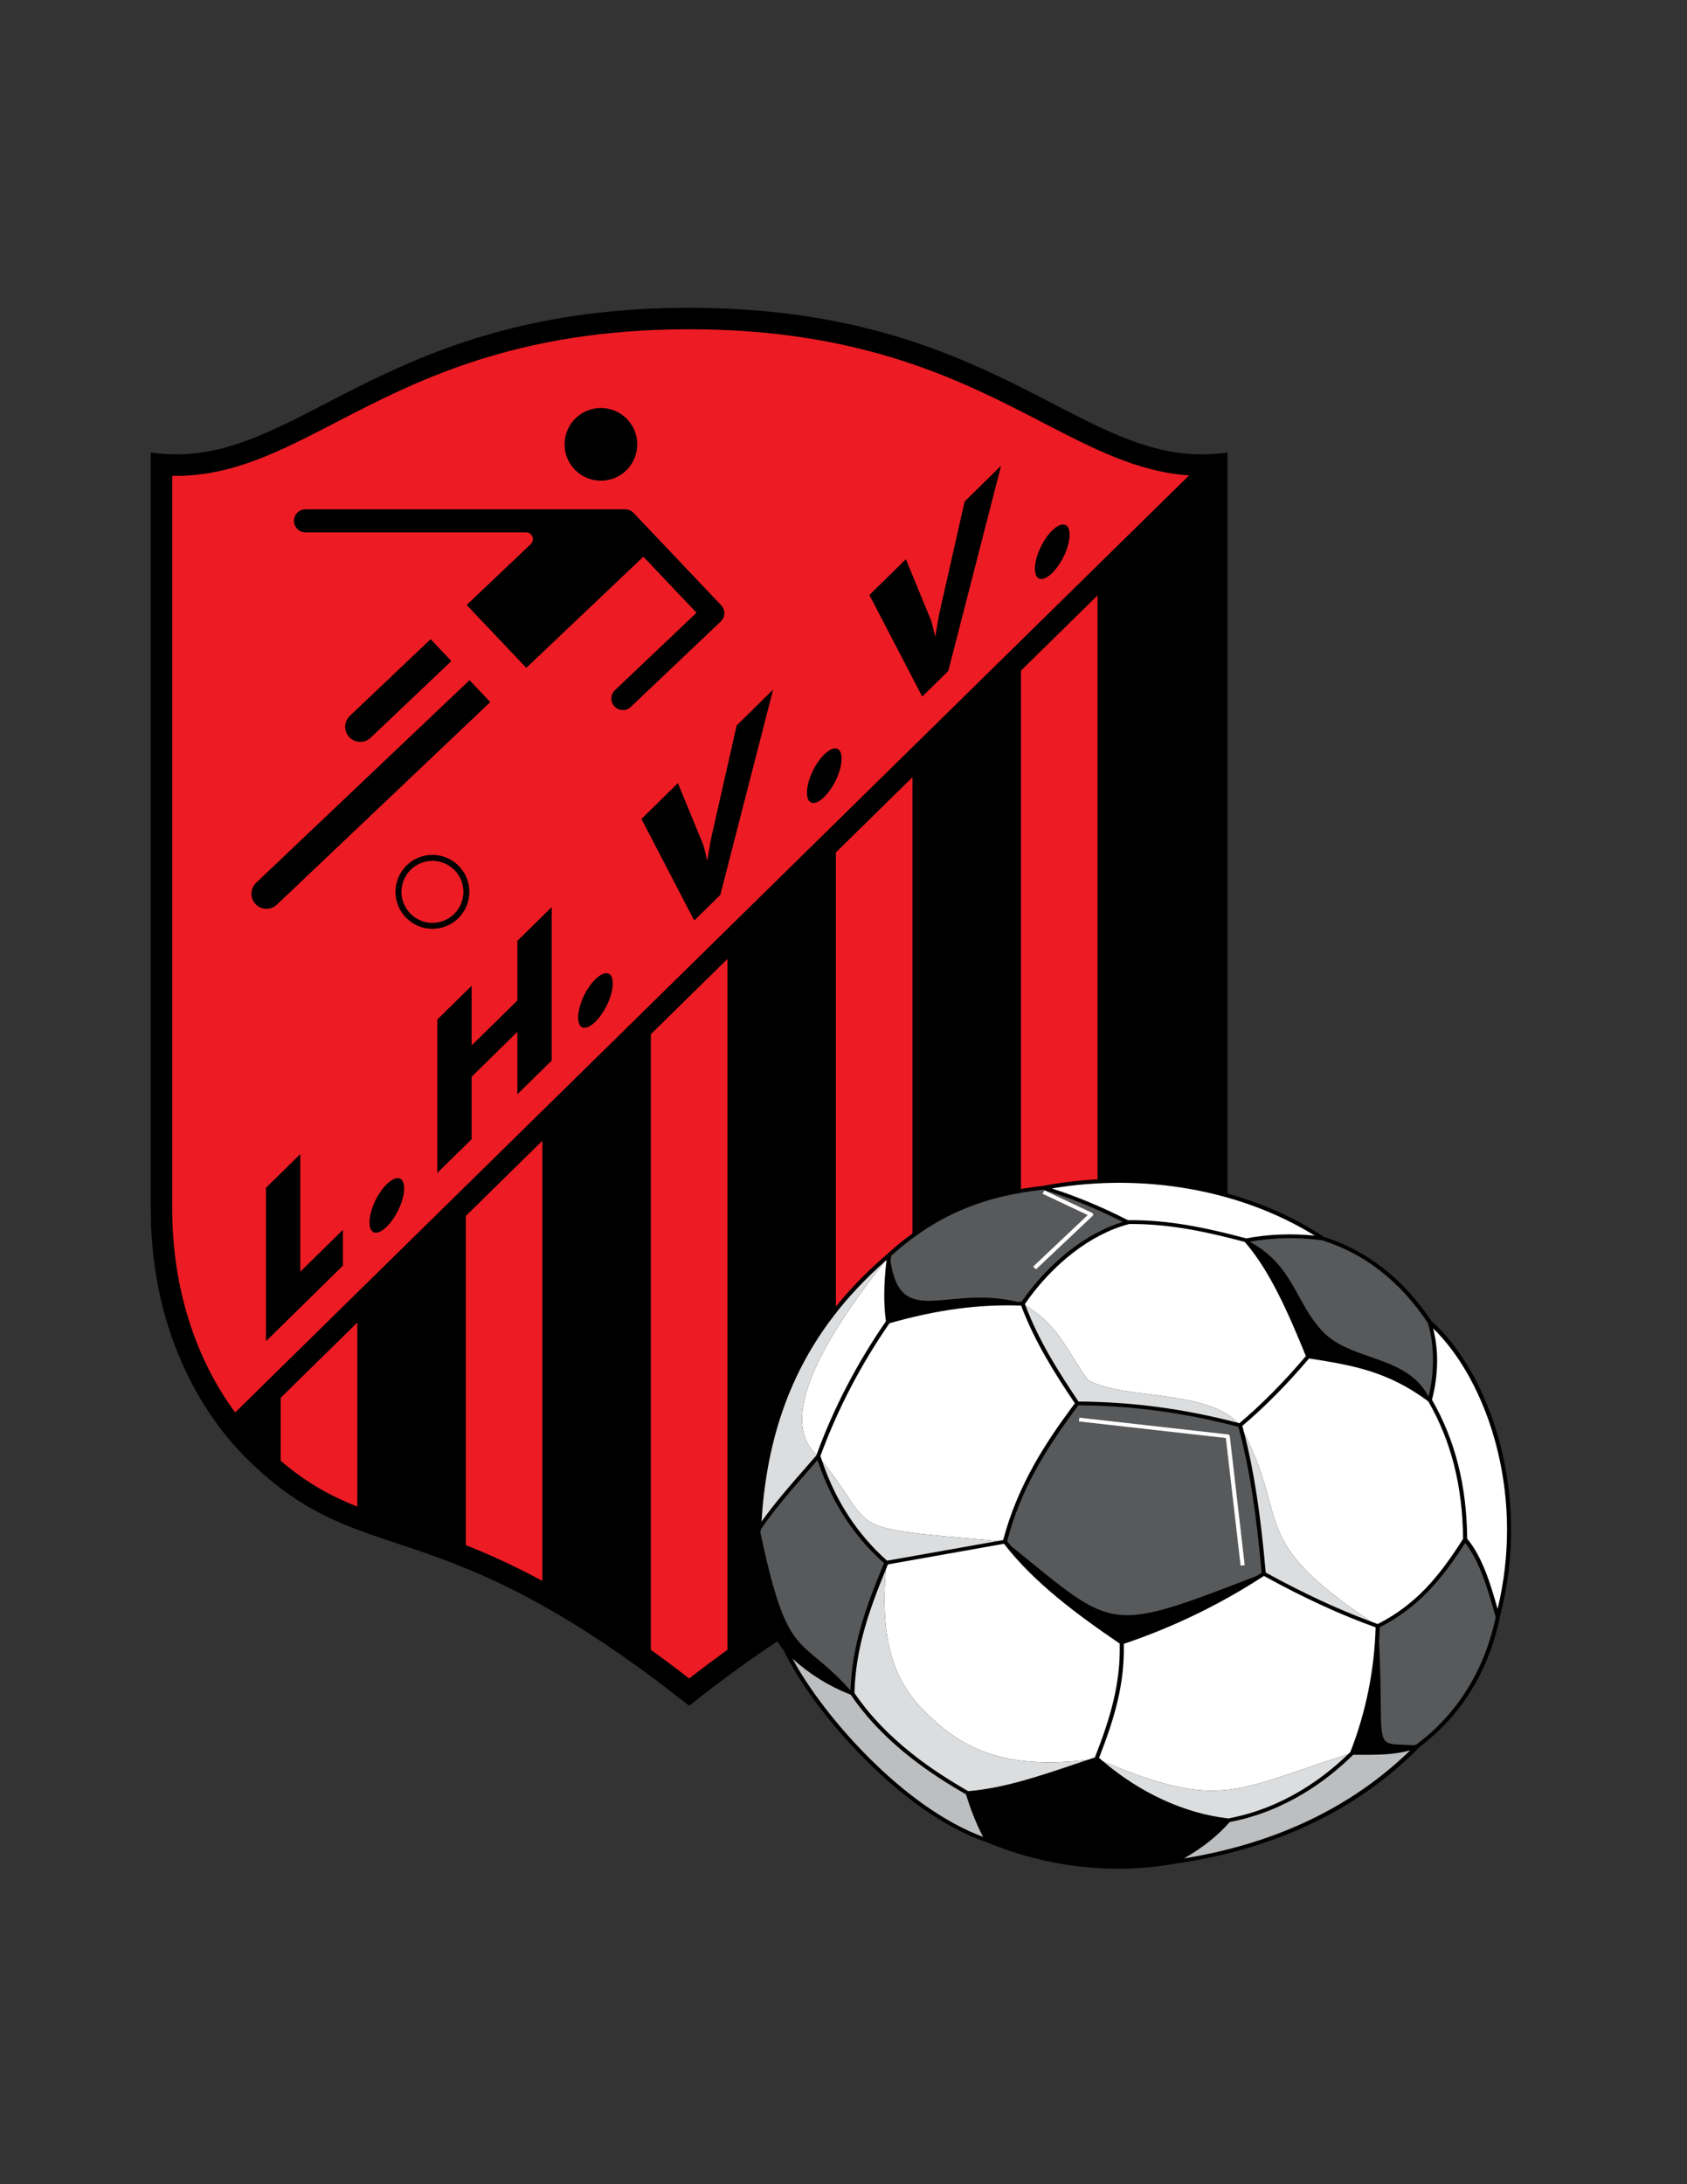 <?xml version="1.0" encoding="iso-8859-1"?>
<!-- Generator: Adobe Illustrator 24.0.1, SVG Export Plug-In . SVG Version: 6.00 Build 0)  -->
<svg version="1.1" id="Layer_1" xmlns="http://www.w3.org/2000/svg" xmlns:xlink="http://www.w3.org/1999/xlink" x="0px" y="0px"
	 viewBox="0 0 612 792" style="enable-background:new 0 0 612 792;" xml:space="preserve">
<rect x="0" y="0" width="612" height="792" fill="#333333" stroke="none"/>
<path d="M519.223,478.917c-10.178-15.214-23.25-25.434-38.849-30.38c-0.005-0.003-0.005-0.012-0.009-0.012
	c-10.479-6.906-22.385-12.196-35.062-15.752V164.066c-3.169,0.472-6.252,0.694-9.271,0.694c-46.737,0-78.442-53.148-186.03-53.148
	c-107.581,0-139.297,53.148-186.029,53.148c-3.022,0-6.099-0.222-9.271-0.694v274.55c0,39.345,15.154,71.022,35.246,90.725
	c42.635,41.81,67.135,15.636,160.054,89.16c11.697-9.255,22.308-16.928,32.009-23.358c0.739,1.161,1.506,2.288,2.329,3.335
	c0.008,0.01-0.001,0.019,0,0.034c10.298,21.714,42.412,58.948,73.527,69.464c0.018,0.007,0.047-0.01,0.073-0.003
	c21.246,9.006,45.938,11.868,67.816,7.877c0.001-0.002,0.009,0.006,0.009,0.006c36.626-5.186,66.618-19.425,89.147-42.317
	c0.021-0.021,0.018-0.059,0.041-0.083c15.057-11.278,25.088-27.471,29.157-46.958c0.015-0.08,0.005-0.161-0.009-0.239
	C555.999,541.476,540.198,497.591,519.223,478.917z"/>
<path style="fill:#ED1C24;" d="M62.485,172.526c0.497,0.011,0.993,0.017,1.488,0.017c20.46,0,37.792-8.977,57.861-19.371
	c29.058-15.049,65.22-33.778,128.167-33.778c62.952,0,99.111,18.728,128.166,33.777c18.528,9.597,34.726,17.979,53.207,19.21
	L85.314,512.159c-14.637-19.772-22.829-45.776-22.829-73.543V172.526z"/>
<path d="M96.494,430.688l12.454-12.226v42.646l15.454-15.174v12.997l-27.908,27.399V430.688z"/>
<path d="M140.294,429.396c3.513-3.449,6.323-2.783,6.323,1.497c0,4.358-2.81,10.463-6.323,13.911
	c-3.512,3.449-6.258,2.722-6.258-1.56C134.036,439.043,136.718,432.907,140.294,429.396z"/>
<path d="M158.633,369.678l12.453-12.227v21.635l16.604-16.302v-21.635l12.453-12.227v55.643l-12.453,12.227v-22.646l-16.604,16.302
	v22.646l-12.453,12.228V369.678z"/>
<path d="M215.977,355.087c3.512-3.448,6.322-2.783,6.322,1.497c0,4.358-2.81,10.463-6.322,13.912
	c-3.513,3.449-6.258,2.721-6.258-1.56C209.719,364.734,212.401,358.599,215.977,355.087z"/>
<path d="M232.699,296.956l13.22-12.978l9.132,22.162c0.192,0.435,0.703,2.423,1.533,5.966c0.83-5.173,1.405-8.228,1.596-9.039
	l9.068-40.032l13.22-12.979l-19.159,74.453l-9.452,9.28L232.699,296.956z"/>
<path d="M298.996,273.577c3.512-3.448,6.322-2.783,6.322,1.497c0,4.358-2.811,10.463-6.322,13.912
	c-3.513,3.448-6.258,2.721-6.258-1.56C292.738,283.223,295.419,277.088,298.996,273.577z"/>
<path d="M315.402,215.756l13.22-12.979l9.132,22.163c0.191,0.435,0.703,2.423,1.533,5.966c0.83-5.173,1.404-8.227,1.597-9.038
	l9.067-40.032l13.22-12.979l-19.158,74.453l-9.451,9.279L315.402,215.756z"/>
<path d="M381.698,192.377c3.512-3.448,6.321-2.783,6.321,1.497c0,4.358-2.81,10.463-6.321,13.912c-3.514,3.448-6.26,2.721-6.26-1.56
	C375.438,202.024,378.121,195.889,381.698,192.377z"/>
<path d="M217.998,174.307c7.283,0,13.187-5.904,13.187-13.187c0-7.283-5.904-13.188-13.187-13.188
	c-7.283,0-13.187,5.904-13.187,13.188C204.811,168.403,210.715,174.307,217.998,174.307z"/>
<path d="M92.913,320.101c-2.191,2.08-2.282,5.542-0.202,7.733c2.079,2.191,5.542,2.281,7.732,0.202l77.418-73.467l-7.53-7.935
	L92.913,320.101z"/>
<path d="M134.456,267.506l29.298-27.803l-7.53-7.935l-29.297,27.802c-2.191,2.08-2.282,5.542-0.203,7.733
	C128.803,269.495,132.265,269.585,134.456,267.506z"/>
<path d="M261.617,219.462l-31.775-33.483l0-0.001c-0.829-0.873-1.945-1.302-3.061-1.302h-115.96c-2.308,0-4.179,1.871-4.179,4.18
	c0,2.308,1.872,4.179,4.179,4.179h80.043c1.361,0,2.465,1.104,2.465,2.465c0,0.677-0.274,1.29-0.716,1.735l-23.325,22.134
	l21.638,22.801l42.471-40.302l19.28,20.316l-29.593,28.082c-1.674,1.589-1.744,4.234-0.155,5.909
	c1.589,1.674,4.235,1.743,5.908,0.154l32.626-30.959C263.137,223.782,263.206,221.136,261.617,219.462z"/>
<path d="M143.472,323.392c0-7.402,6-13.403,13.402-13.404l0,0c7.403,0.001,13.403,6.002,13.404,13.404l0,0
	c-0.001,7.402-6.001,13.402-13.404,13.402l0,0C149.472,336.794,143.472,330.794,143.472,323.392L143.472,323.392z"/>
<path style="fill:#ED1C24;" d="M145.633,323.392c0.011,6.208,5.033,11.229,11.241,11.241l0,0
	c6.208-0.012,11.231-5.033,11.242-11.241l0,0c-0.011-6.208-5.034-11.231-11.242-11.241l0,0
	C150.666,312.161,145.644,317.183,145.633,323.392L145.633,323.392z"/>
<path style="fill:#ED1C24;" d="M236.113,598.225c4.455,3.215,9.077,6.667,13.89,10.394c4.813-3.727,9.436-7.18,13.891-10.396
	V347.729l-27.78,27.275V598.225z"/>
<path style="fill:#ED1C24;" d="M322.026,454.597c0.017-0.021,0.013-0.054,0.037-0.07c2.934-2.659,5.916-5.079,8.965-7.282V281.813
	l-27.78,27.275v164.643C308.697,467.003,314.94,460.641,322.026,454.597z"/>
<path style="fill:#ED1C24;" d="M378.403,430.006c6.538-1.244,13.15-2.026,19.762-2.372V215.897l-27.78,27.275v187.934
	c2.599-0.441,5.265-0.811,8.014-1.101H378.403z"/>
<path style="fill:#ED1C24;" d="M101.841,529.697c9.563,8.161,18.274,12.826,27.781,16.614v-66.75l-27.781,27.275V529.697z"/>
<path style="fill:#ED1C24;" d="M168.977,560.271c8.319,3.296,17.468,7.407,27.78,12.972V413.646l-27.78,27.276V560.271z"/>
<path style="fill:#FFFFFF;" d="M521.352,493.188c0-4.083-0.557-7.957-1.433-11.502c14.923,14.527,26.792,41.935,26.792,73.063
	c0,9.313-1.074,18.939-3.424,28.637c-2.526-8.833-5.423-18.731-11.032-25.42c-0.166-19.298-4.352-35.792-12.777-50.426
	C520.716,503.008,521.352,498.037,521.352,493.188z"/>
<path style="fill:#58595B;" d="M513.892,632.511c-0.31,0.117-0.625,0.22-0.939,0.331l-3.729-0.18
	c-8.17-0.271-8.17-0.271-8.326-15.229c-0.062-5.445-0.142-12.623-0.616-22.386c0.113-1.66,0.204-3.316,0.256-4.982
	c13.876-7.101,22.524-17.38,30.992-30.566c5.172,6.561,7.99,16.108,10.427,24.636c0,0,0.567,1.959,0.647,2.244
	C538.561,605.6,528.635,621.549,513.892,632.511z"/>
<path style="fill:#58595B;" d="M296.453,601.477c-9.067-7.551-13.275-11.073-20.618-45.874c0.076-0.38,0.139-0.768,0.223-1.145
	c5.332-7.667,11.054-14.201,16.592-20.513c0,0,2.799-3.212,3.94-4.522c4.933,14.953,13.013,27.539,24.114,37.383
	c-6.341,15.304-11.591,29.426-12.172,46.149C303.64,607.479,299.67,604.155,296.453,601.477z"/>
<path style="fill:#BCBEC0;" d="M429.539,673.867c6.885-3.952,12.178-8.188,16.574-13.192c20.508-3.896,35.617-15.336,44.77-24.375
	c0.508,0.002,2.842,0.007,2.842,0.007c5.991,0.029,12.137-0.017,17.87-1.63C490.398,655.264,462.851,668.459,429.539,673.867z"/>
<path style="fill:#BCBEC0;" d="M287.51,601.455c6.301,5.67,13.096,9.93,21.13,13.072c12.057,17.738,29.577,29.1,41.815,36.123
	c1.573,5.314,3.777,10.812,6.167,15.403C328.05,655.481,299.005,622.802,287.51,601.455z"/>
<path style="fill:#FFFFFF;" d="M320.76,457.652c-14.338,18.265-41.152,54.864-24.53,69.834c6.161-16.853,14.615-33.12,25.152-48.359
	c-0.868-6.48-0.791-13.612,0.229-22.255C321.32,457.126,321.048,457.396,320.76,457.652z"/>
<path style="fill:#DCDDDE;" d="M320.76,457.652c-27.896,24.725-42.11,54.752-44.493,94.055c4.948-6.851,10.154-12.848,15.22-18.619
	l4.64-5.325c0.028-0.092,0.07-0.183,0.103-0.276C279.607,512.517,306.422,475.917,320.76,457.652z"/>
<path style="fill:#58595B;" d="M344.705,471.159c-6.888,0.654-12.328,1.17-16.127-1.673c-2.818-2.109-4.585-6.02-5.505-12.172
	c0.078-0.658,0.146-1.299,0.234-1.975c15.716-14.169,32.732-21.568,55.105-23.954c8.727,2.528,18.693,6.564,28.928,11.686
	c-13.291,4.021-26.898,14.718-36.771,28.982c-0.59-0.012-1.179-0.017-1.765-0.031C359.613,469.781,351.4,470.522,344.705,471.159z"
	/>
<path style="fill:#FFFFFF;" d="M473.737,491.716c-6.492-15.895-13.092-30.991-22.172-41.383
	c-13.122-3.493-27.289-6.671-42.059-6.498c-0.042,0.016-0.059,0.061-0.104,0.073c-13.48,3.516-27.513,14.321-37.6,28.931
	c0.069,0.181,0.145,0.357,0.219,0.538c12.276,7.332,15.361,17.178,22.701,27.064c12.829,7.148,42.652,3.303,54.281,15.463
	c0.209,0.055,0.42,0.101,0.632,0.156C457.727,509.225,465.833,501.038,473.737,491.716z"/>
<path style="fill:#DCDDDE;" d="M394.723,500.44c-7.34-9.886-10.425-19.732-22.701-27.064c4.878,12.928,12.143,24.289,19.222,34.82
	c19.806,0.166,38.206,2.627,57.761,7.706C437.375,503.743,407.552,507.589,394.723,500.44z"/>
<path style="fill:#FFFFFF;" d="M361.918,558.788l2.011-0.358c5.295-20.068,15.596-35.693,26.006-49.575
	c-7.188-10.688-14.554-22.233-19.478-35.434c-15.36-0.553-30.57,1.486-47.784,6.401c-10.495,15.179-18.923,31.379-25.049,48.166
	c0.197,0.622,0.431,1.219,0.644,1.832C319.205,555.882,303.825,553.604,361.918,558.788z"/>
<path style="fill:#DCDDDE;" d="M343.665,562.036l18.253-3.248c-58.093-5.185-42.713-2.906-63.651-28.968
	c4.884,14.426,12.783,26.57,23.543,36.092L343.665,562.036z"/>
<path style="fill:#FFFFFF;" d="M338.606,623.605c11.435,10.307,25.95,18.174,56.043,14.5l2.549-0.851
	c5.796-14.809,9.326-26.936,9.001-41.289c-15.393-10.452-31.081-22.076-41.983-36.191l-20.257,3.606l-21.847,3.874
	c-0.256,0.621-0.502,1.23-0.752,1.847C318.716,600.35,327.086,613.258,338.606,623.605z"/>
<path style="fill:#DCDDDE;" d="M351.235,649.481c12.779-1.046,25.82-5.448,38.424-9.707l4.99-1.669
	c-30.093,3.674-44.608-4.193-56.043-14.5c-11.52-10.348-19.891-23.256-17.246-54.504c-6.064,14.771-10.992,28.551-11.383,44.798
	C321.857,631.334,339.145,642.537,351.235,649.481z"/>
<path style="fill:#FFFFFF;" d="M452.054,449.037c-13.331-3.552-27.737-6.791-42.824-6.58c-9.711-4.934-19.179-8.839-27.686-11.512
	c33.586-5.695,68.791,0.584,95.415,17.114C468.577,447.192,460.247,447.524,452.054,449.037z"/>
<path style="fill:#58595B;" d="M479.711,449.756c15.264,4.774,28.169,14.834,38.225,29.866c2.452,7.59,2.533,17.968,0.289,26.791
	c-4.497-8.624-13.008-11.606-21.258-14.479c-6.133-2.134-12.472-4.343-16.898-8.888c-3.955-4.104-6.483-8.694-8.932-13.134
	c-3.892-7.066-7.927-14.356-17.787-19.668C462.063,448.742,470.923,448.547,479.711,449.756z"/>
<path style="fill:#FFFFFF;" d="M530.764,558.004c-0.165-19.09-4.288-35.401-12.607-49.849
	c-14.858-11.067-27.845-13.126-42.876-15.515l-0.382-0.061c-7.941,9.363-16.089,17.59-24.222,24.466
	c0.23,0.852,0.467,1.717,0.694,2.596c16.485,32.421,1.412,38.499,45.862,68.303c0.855,0.313,1.718,0.641,2.559,0.94
	C513.72,581.773,522.004,571.779,530.764,558.004z"/>
<path style="fill:#DCDDDE;" d="M451.372,519.641c3.456,13.255,5.95,29.449,7.802,50.579c13.468,7.412,26.243,13.353,38.061,17.724
	C452.784,558.14,467.857,552.062,451.372,519.641z"/>
<path style="fill:#FFFFFF;" d="M489.031,636.102c0.283-0.271,0.573-0.551,0.845-0.819c5.623-14.398,8.704-29.603,9.169-45.198
	c-12.511-4.454-26.143-10.718-40.532-18.64c-15.851,10.331-32.946,18.607-50.821,24.614c0.301,14.416-3.206,26.591-8.983,41.368
	c0.494,0.434,0.999,0.853,1.503,1.279C442.85,656.69,448.237,648.994,489.031,636.102z"/>
<path style="fill:#DCDDDE;" d="M489.031,636.102c-40.794,12.892-46.182,20.588-88.82,2.604c13.636,11.554,29.661,18.872,45.4,20.669
	C465.279,655.688,479.934,644.9,489.031,636.102z"/>
<path style="fill:#58595B;" d="M454.958,571.808l0.838-0.321c0.625-0.4,1.265-0.782,1.886-1.187
	c-1.971-22.434-4.66-39.276-8.459-52.918c-19.665-5.158-38.129-7.645-58.018-7.809c-11.938,15.922-20.912,30.458-25.855,49.289
	c0.48,0.619,1.01,1.209,1.506,1.815l5.888,4.778C404.377,591.249,404.377,591.249,454.958,571.808z"/>
<path style="fill:#FFFFFF;" d="M391.393,515.421c0,0,52.163,5.874,53.317,6.005c0.119,1.061,5.35,46.274,5.35,46.274l1.489-0.143
	l-5.412-46.816c-0.035-0.316-0.31-0.568-0.652-0.607l-53.909-6.074L391.393,515.421z"/>
<path style="fill:#FFFFFF;" d="M378.215,432.858c0,0,14.762,6.971,16.378,7.729c-1.316,1.24-19.81,18.703-19.81,18.703l1.075,0.955
	l20.511-19.364c0.162-0.156,0.238-0.375,0.195-0.589c-0.033-0.212-0.185-0.396-0.391-0.499l-17.272-8.154L378.215,432.858z"/>
</svg>
